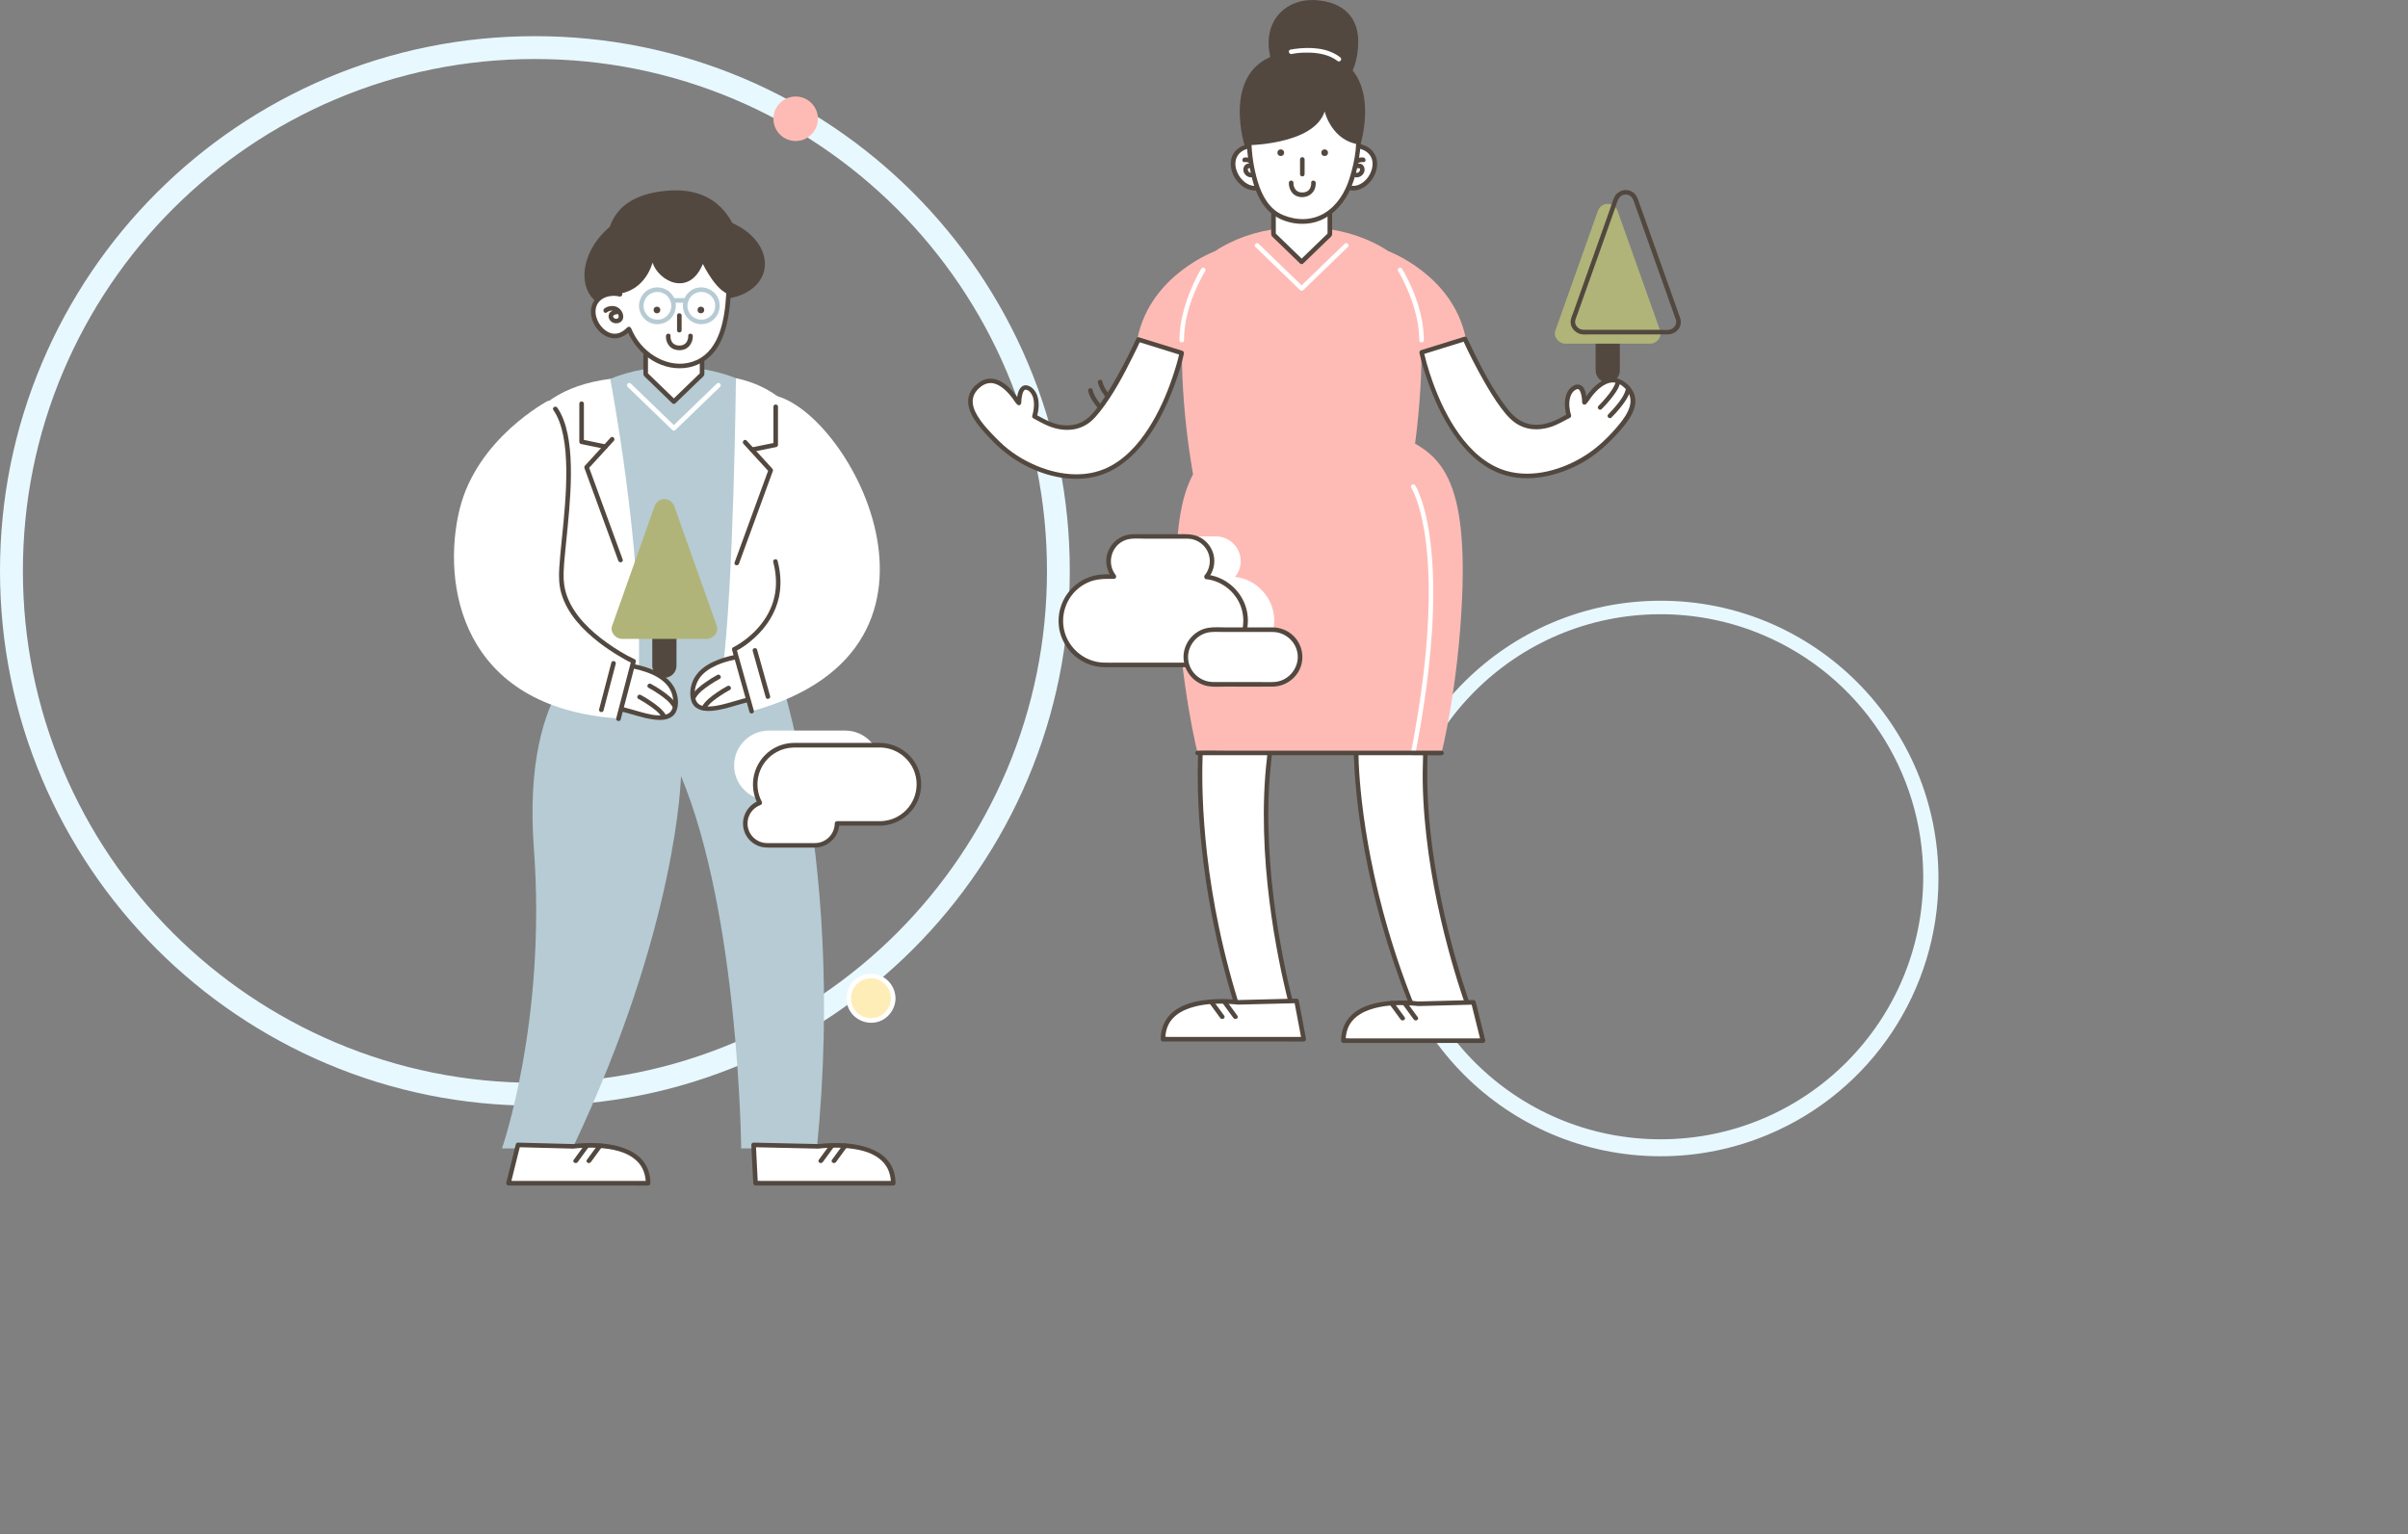 <?xml version="1.0" encoding="utf-8"?>
<!-- Generator: Adobe Illustrator 24.1.2, SVG Export Plug-In . SVG Version: 6.00 Build 0)  -->
<svg version="1.1" id="Layer_1" xmlns="http://www.w3.org/2000/svg" xmlns:xlink="http://www.w3.org/1999/xlink" x="0px" y="0px"
	 viewBox="0 0 5152.1 3283" style="enable-background:new 0 0 5152.1 3283;" xml:space="preserve">
<rect x="0" y="0" width="5152.1" height="3283" fill="#808080" stroke="none"/>
<style type="text/css">
	.st0{fill:#E8F8FF;}
	.st1{fill:#FEBBB5;}
	.st2{fill:#FFEDB8;}
	.st3{fill:#FFFFFF;}
	.st4{fill:#B6CBD4;}
	.st5{fill:#52483F;}
	.st6{fill:none;}
	.st7{fill:#B1B479;}
</style>
<g id="Layer_2_1_">
	<g id="圖層_2">
		<path class="st0" d="M1144.5,2366.3c-154.5,0-304.4-30.3-445.5-90c-274.4-116.3-492.8-334.7-609-609c-59.7-141.1-90-291-90-445.5
			s30.3-304.4,90-445.5c116.3-274.4,334.7-492.8,609-609c141.1-59.7,291-89.9,445.5-89.9s304.4,30.3,445.5,89.9
			c274.4,116.3,492.8,334.7,609,609c59.7,141.1,89.9,291,89.9,445.5s-30.3,304.4-90,445.5c-116.3,274.4-334.7,492.8-609,609
			C1448.9,2336,1299,2366.3,1144.5,2366.3z M1144.5,126.3c-147.9,0-291.4,29-426.4,86.1c-262.6,111.3-471.7,320.4-583,583
			C77.9,930.4,49,1073.9,49,1221.8s29,291.4,86.1,426.4c111.3,262.7,320.4,471.7,583.1,583c135.1,57.1,278.5,86.1,426.4,86.1
			s291.4-29,426.4-86.1c262.7-111.3,471.7-320.4,583-583c57.1-135,86.1-278.5,86.1-426.4s-29-291.4-86.1-426.4
			c-111.3-262.6-320.4-471.7-583-583C1435.9,155.3,1292.4,126.3,1144.5,126.3L1144.5,126.3z"/>
		
			<ellipse transform="matrix(0.16 -0.987 0.987 0.16 1179.145 1894.072)" class="st1" cx="1702.7" cy="254.1" rx="47.6" ry="47.6"/>
		<circle class="st2" cx="1863.5" cy="2136.4" r="47.6"/>
		<path class="st3" d="M1906.2,2136.4c-0.2,17.8-11.3,34.3-28.3,40.2c-17.2,6-36.4,0.6-47.9-13.5c-11.2-13.9-12.3-34-2.9-49.2
			c9.4-15.2,27.7-23.1,45.1-19.4C1891.9,2098.9,1906.1,2116.3,1906.2,2136.4c0.1,6.3,9.9,6.3,9.8,0c-0.2-22-13.9-41.6-34.4-49.3
			c-20.4-7.7-44.6-1.2-58.4,15.7c-14,17-16.2,41.6-4.7,60.6c11.5,18.9,33.6,28.7,55.3,24.5c24.5-4.6,42-26.9,42.3-51.5
			C1916.1,2130.1,1906.3,2130.1,1906.2,2136.4z"/>
		<path class="st4" d="M1647.3,1381.5c0,0,165.9,422.1,100.5,1076.3h-162c0,0-4.4-498.7-128.8-797c0,0-5.7,320.3-232.2,797h-150.8
			c0,0,95.6-273.2,68.3-641.3s142-435,142-435L1647.3,1381.5z"/>
		<path class="st3" d="M1750.8,2453.4c0,0,160.3-22.4,160.3,78.9h-294.7l-4.1-82L1750.8,2453.4z"/>
		<path class="st5" d="M1752.1,2458.1C1751,2458.3,1750.8,2458.3,1752.1,2458.1c1-0.1,2-0.3,3.1-0.4c3.8-0.4,7.7-0.7,11.5-1
			c12.4-0.8,24.8-0.9,37.2-0.1c28.7,1.6,61.7,7.3,83.3,28.1c13.1,12.6,18.9,29.6,19,47.5l4.9-4.9h-282.6c-3.7,0-7.9-0.6-11.5,0
			c-0.2,0-0.3,0-0.5,0l4.9,4.9l-3.6-71.7l-0.5-10.3l-4.9,4.9l121.4,2.7l17.1,0.4c6.3,0.1,6.3-9.7,0-9.8l-121.4-2.7l-17.1-0.4
			c-2.7,0-4.9,2.2-4.9,4.9l3.6,71.7l0.5,10.3c0,2.7,2.2,4.8,4.9,4.9h258.3c11.9,0,24,0.6,35.9,0c0.2,0,0.3,0,0.5,0
			c2.7,0,4.9-2.2,4.9-4.9c-0.1-17.8-5.2-35.1-16.7-48.9c-10.3-12.4-24.7-20.6-39.7-26.1c-28-10.3-59.3-12-88.9-10.5
			c-7.1,0.4-14.2,0.9-21.3,1.9C1743.2,2449.6,1745.9,2459,1752.1,2458.1z"/>
		<path class="st5" d="M1788.6,2487l24-32.8c3.7-5.1-4.8-10-8.5-4.9l-24,32.8C1776.4,2487.1,1784.9,2492,1788.6,2487z"/>
		<path class="st5" d="M1760.4,2487l24-32.8c3.7-5.1-4.8-10-8.5-4.9l-24,32.8C1748.2,2487.1,1756.7,2492,1760.4,2487z"/>
		<path class="st4" d="M1287.7,818.8c42.9-21.1,96.3-33.7,154.1-33.7s111.3,12.5,154.1,33.7c61.9,30.5,102,78.9,102,133.4v332.5
			c0,63.5-58.8,115.4-130.7,115.4h-250.7c-71.9,0-130.7-51.9-130.7-115.4V952.2C1185.8,897.7,1225.8,849.3,1287.7,818.8z"/>
		<polygon class="st3" points="1502.1,662.9 1502.1,801.2 1441.9,859.5 1381.6,801.2 1381.6,662.9 		"/>
		<path class="st5" d="M1497.2,662.9v138.3l1.4-3.5l-52.9,51.1l-7.4,7.2h6.9l-52.8-51.1l-7.4-7.2l1.4,3.5V662.9l-4.9,4.9h120.6
			c6.3,0,6.3-9.8,0-9.8h-120.6c-2.7,0-4.9,2.2-4.9,4.9v95.8c0,13.8-0.4,27.7,0,41.5c0.1,3.9,2.7,5.7,5.3,8.3l18.5,17.8l37.9,36.7
			c1.9,1.9,5,1.9,6.9,0l32.2-31.1l20.7-20c2.8-2.8,8.4-6.4,8.9-10.7c0.3-3.5,0-7.2,0-10.6V662.9
			C1507,656.6,1497.2,656.6,1497.2,662.9z"/>
		<path class="st3" d="M1533.8,820.8l-83.6,80.8l-11.9,11.5h6.9l-83.6-80.8l-11.9-11.4c-4.5-4.4-11.4,2.5-6.9,6.9l83.6,80.8
			l11.9,11.5c1.9,1.9,5,1.9,6.9,0l83.6-80.8l11.9-11.5C1545.3,823.4,1538.4,816.5,1533.8,820.8L1533.8,820.8z"/>
		<path class="st3" d="M1305.6,810.8c0,0,69.3,360.6,61.1,625.3h-179.8C1186.9,1436.1,892.9,863.9,1305.6,810.8z"/>
		<path class="st3" d="M1574.6,809.3c0,0-4.8,447.6-28.8,626.7H1721C1721,1436.1,1895.7,877.2,1574.6,809.3z"/>
		<path class="st5" d="M1306.5,936.5l-48.1,52.6l-6.8,7.4c-1.2,1.2-1.7,3.1-1.3,4.8l24.6,67.3l39,106.8l9,24.6
			c2.1,5.9,11.6,3.3,9.4-2.6l-24.6-67.3l-39-106.8l-9-24.6l-1.3,4.8l48.1-52.6l6.8-7.4C1317.6,938.8,1310.7,931.9,1306.5,936.5
			L1306.5,936.5z"/>
		<path class="st5" d="M1239.5,863.9v81.6c0,2,1.5,4.3,3.6,4.7l50.9,10.4c6.2,1.3,8.8-8.2,2.6-9.4l-50.9-10.4l3.6,4.7v-81.6
			C1249.3,857.6,1239.5,857.6,1239.5,863.9L1239.5,863.9z"/>
		
			<ellipse transform="matrix(0.229 -0.973 0.973 0.229 634.528 1904.465)" class="st5" cx="1519.8" cy="551.6" rx="86.3" ry="118.9"/>
		
			<ellipse transform="matrix(0.707 -0.707 0.707 0.707 2.996 1120.857)" class="st5" cx="1354.5" cy="556.8" rx="118.9" ry="86.3"/>
		<path class="st3" d="M1313.9,628.1c4.2,0,8.4,0.6,12.5,1.8c-7.6-63.1,10.5-129.7,114.9-134.7c102.1-4.8,123.5,66.1,116.4,147.9
			c-4,46.2-15,105.5-59.7,129.3c-54.1,28.9-125-1.4-152.3-68.2c-8.1,8.2-17.7,15-30.2,15c-24.7,0-46.3-27.4-46.3-52.1
			C1269.2,642.4,1289.2,628.1,1313.9,628.1z"/>
		<path class="st5" d="M1313.9,633c3.8,0.1,7.5,0.6,11.2,1.6c2.8,0.8,6.6-1.5,6.2-4.7c-4.7-39.1,0.8-83.4,35.3-107.9
			c22-15.6,49.6-20.9,76-22c24.6-1,50.6,2.1,71.5,16.1c37.1,24.8,41.7,75.1,39.5,115.8c-1.5,26.7-5.1,53.9-13.9,79.2
			c-8.8,25.1-24,47.8-48.7,59.3c-48.9,22.7-104.6-5.5-130.9-48.7c-3.7-6-6.9-12.3-9.6-18.8c-1.4-3.3-5.3-5-8.2-2.2
			c-8.2,8.2-18.3,14.8-30.4,13.3c-10.4-1.3-19.5-8-26-16c-12.2-15-17.6-39.5-2.2-54.3C1291.7,636,1303,633.1,1313.9,633
			c6.3-0.1,6.4-9.9,0-9.8c-12.3,0.1-24.6,3.3-34.3,11.1c-9.4,7.5-14.6,18.6-15.2,30.6c-1.3,24.9,17.5,52.7,42.4,58.2
			c16.5,3.7,31-3.9,42.4-15.4l-8.2-2.2c11.3,27.4,30.3,51.3,55.9,66.5c23,13.7,50.5,19.5,76.9,14.2c28-5.6,50.8-23.6,64.6-48.3
			c14.1-25.3,19.8-54.5,23-83c5.1-45.2,5.6-100.9-28.6-135.9c-17.3-17.7-41.3-25.9-65.5-28.2c-29.8-2.9-62.5,0.8-89.8,13.6
			c-20.5,9.5-37.3,25.7-46.7,46.3c-9,19.7-11.5,41.5-10.6,63c0.2,5.4,0.7,10.8,1.4,16.2l6.2-4.7c-4.5-1.2-9.1-1.9-13.8-2
			C1307.6,623.1,1307.6,632.9,1313.9,633z"/>
		<path class="st3" d="M1477.4,718.8c0,0,0.7,25.6-23.5,25.6c-25.9,0-24.2-25.6-24.2-25.6"/>
		<path class="st5" d="M1472.5,718.8c0.2,3.7-0.6,7.3-2.1,10.6c-3.2,7.3-9.9,10.3-17.6,10.1c-7.3-0.2-13.8-3.6-16.5-10.6
			c-1.4-3.2-1.9-6.6-1.6-10.1c0.4-6.3-9.4-6.3-9.8,0c-0.6,10.2,4.2,21.3,13.1,26.6c7.7,4.6,18.5,5.3,26.8,2.1
			c7.2-2.7,12.3-8.4,15.1-15.5c1.7-4.2,2.5-8.7,2.4-13.2C1482.1,712.5,1472.3,712.5,1472.5,718.8L1472.5,718.8z"/>
		<circle class="st5" cx="1499.6" cy="663.4" r="7.1"/>
		<circle class="st5" cx="1405.6" cy="663.4" r="7.1"/>
		<line class="st6" x1="1453.5" y1="675.2" x2="1453.5" y2="706.8"/>
		<path class="st5" d="M1448.6,675.2v31.6c0,6.3,9.8,6.3,9.8,0v-31.6C1458.4,668.9,1448.6,668.9,1448.6,675.2z"/>
		<path class="st3" d="M1295.6,664.5c0,0,10-7.8,21.5-3.4s15.5,21.4,6.8,24.8s-15.6-1-16.9-7.8c-1.3-6.8,5.9-10.5,16.5-11"/>
		<path class="st5" d="M1298.1,668.7c4.2-3.2,9.9-4.9,15.1-3.7c5.7,1.3,10.4,6.5,10.5,12.5c0.1,5.5-7.5,6.2-10.6,2.5
			c-5.3-6.4,6.7-7.8,10.5-8c6.3-0.4,6.3-10.1,0-9.8c-8.3,0.5-20.1,2.8-21.4,12.8c-1.2,9.4,7.4,17.2,16.5,16.9
			c9.1-0.3,15.5-6.4,14.7-15.6c-0.8-8.6-6.2-16.1-14.1-19.6c-8.3-3.4-18.9-1.9-26.1,3.5C1288.2,664,1293,672.5,1298.1,668.7
			L1298.1,668.7z"/>
		<path class="st5" d="M1568.3,630.8c-31.9,2.4-64.5-66-64.5-66c-29.4,71.7-94.7,36.8-107.7-2.8c0,0-14.3,60.9-75.7,67.1
			c0,0-96-205.4,109.3-221.1C1615.9,393.9,1600.2,628.4,1568.3,630.8z"/>
		<path class="st4" d="M1461,654.4c0.2,16.6,10.6,31.5,26.2,37.2c15.3,5.6,33.4,0.6,43.7-12c10.4-12.8,12.1-31.2,3.5-45.4
			c-8.7-14.3-25.5-21.7-41.9-18.4C1474.2,619.3,1461.3,636,1461,654.4c-0.1,6.3,9.7,6.3,9.8,0c0.2-12.3,7.8-23.8,19.6-27.9
			c15.4-5.6,32.5,2.4,38.1,17.8c5.6,15.4-2.4,32.5-17.8,38.1c-15.4,5.6-32.5-2.4-38.1-17.8c-1.2-3.3-1.8-6.7-1.8-10.2
			C1470.7,648.1,1460.9,648.1,1461,654.4z"/>
		<path class="st4" d="M1367.1,654.4c0.2,16.6,10.6,31.5,26.2,37.2c15.3,5.6,33.4,0.6,43.7-12c10.4-12.8,12.1-31.2,3.5-45.4
			c-8.7-14.3-25.5-21.7-41.9-18.4C1380.2,619.3,1367.4,636,1367.1,654.4c-0.1,6.3,9.7,6.3,9.8,0c0.2-12.3,7.8-23.8,19.6-27.9
			c15.4-5.6,32.5,2.4,38.1,17.8c5.6,15.4-2.4,32.5-17.8,38.1c-15.4,5.6-32.5-2.4-38.1-17.8c-1.2-3.3-1.8-6.7-1.8-10.2
			C1376.7,648.1,1367,648.1,1367.1,654.4z"/>
		<path class="st4" d="M1467.8,638.1h-28.6c-6.3,0-6.3,9.8,0,9.8h28.6C1474.1,647.9,1474.1,638.1,1467.8,638.1z"/>
		<path class="st3" d="M1322.3,1421.8c0,0,120.5,4.3,123.1,78.7c2.7,74.3-109.6,7.2-140.8,15c-31.1,7.7-49.7-41.8-29-64.3
			C1296.4,1428.7,1286.1,1417,1322.3,1421.8z"/>
		<path class="st5" d="M1322.3,1426.7c20.6,0.9,40.9,4.8,60.3,11.6c15,5.2,29.9,12.7,41.2,24.1c11.7,11.7,17.8,27.9,16.6,44.4
			c-0.4,6.3-2.2,12.9-6.5,17.2c-3.8,3.8-9.2,5.8-14.7,6.5c-15.6,2.1-32.1-2.4-47-6.3c-15.9-4.2-31.5-9.6-47.6-12.7
			c-5.9-1.1-12-2.1-18-1.4c-3.7,0.5-7.2,1.6-11.1,1.1c-3.7-0.6-7.3-2.1-10.2-4.5c-13.5-10.6-18-33.8-9-48.4
			c2.7-4.4,6.7-8.1,9.8-12.3c2.5-3.5,4.7-7.2,6.9-10.9c3.3-5.6,5.5-8.8,12.3-9.4C1311,1425.3,1316.8,1426,1322.3,1426.7
			c2.7,0.4,4.9-2.5,4.9-4.9c0-2.9-2.3-4.6-4.9-4.9c-9.3-1.2-20.9-2.9-29.2,2.9c-6.5,4.6-9.6,12.7-13.9,19.1
			c-3.2,4.6-7.2,8.5-10.4,13.1c-2.8,4.2-4.8,8.9-5.8,13.9c-2.1,10.5-0.8,21.4,3.5,31.3c3.8,8.8,10.3,17.1,19.2,21.2
			c4.5,2.1,9.4,3.1,14.4,2.8c2.3-0.2,4.5-0.6,6.7-1.1c1-0.2,2-0.3,3-0.3c6.7-0.2,12.7,1.2,19.4,2.8c8.5,2,17,4.5,25.4,6.9
			c17.6,5,35.6,10.4,54,11.2c14.5,0.6,30.7-2.9,37.6-17.1c7.9-16.2,4.5-37.9-4.1-53.1c-8.7-15.4-23.4-26.5-39.1-34.2
			c-15.3-7.4-31.7-12.2-48.4-15.3c-10.1-1.9-20.5-3.6-30.8-3.9c-0.5,0-1-0.1-1.6-0.1C1316,1416.7,1316,1426.5,1322.3,1426.7z"/>
		<path class="st5" d="M1387.6,1472c7.4,4,14.6,8.3,21.5,13.1c11,7.5,23.2,16.1,29.9,27.9c3.1,5.5,11.6,0.6,8.5-4.9
			c-7.2-12.7-19.9-22.2-31.7-30.3c-7.4-5.2-15.1-9.9-23.1-14.2C1386.9,1460.6,1382,1469,1387.6,1472L1387.6,1472z"/>
		<path class="st5" d="M1365.9,1495.7c7.4,4,14.6,8.3,21.5,13.1c11,7.4,23.2,16.1,29.9,27.9c3.1,5.5,11.6,0.6,8.5-4.9
			c-7.2-12.7-19.9-22.2-31.7-30.3c-7.4-5.2-15.1-9.9-23.1-14.2C1365.3,1484.2,1360.3,1492.7,1365.9,1495.7L1365.9,1495.7z"/>
		<path class="st3" d="M1173,857.5c0,0-152.2,79.7-189.6,232.3c-38.8,158.2,0.8,424.8,340.1,447.8l32.2-123.2
			c0,0-150.4-69.1-154.5-175.1C1198.2,1165,1252.9,922.3,1173,857.5z"/>
		<path class="st5" d="M1308,1418.2l-22.8,87.2l-3.3,12.5c-1.6,6.1,7.8,8.7,9.4,2.6l22.8-87.2l3.3-12.5
			C1319,1414.7,1309.6,1412.1,1308,1418.2z"/>
		<path class="st5" d="M1328.1,1539.6l28.2-107.8l4-15.4c0.5-1.9-0.3-4.6-2.3-5.5c-21-9.7-40.9-22.2-59.7-35.6
			c-34.3-24.6-68.1-56.3-83.9-96.3c-7.1-18-9.2-36.4-8.4-55.7c0.8-19,2.8-37.9,4.7-56.8c5-49.7,10.4-99.6,10.8-149.6
			c0.2-24.4-0.8-48.8-4.4-73c-3.1-20.6-8.2-41.2-17.7-59.8c-2.1-4-4.4-7.9-7-11.6c-3.5-5.2-12-0.3-8.5,4.9
			c11.3,16.3,17.3,35.6,21.2,54.9c4.7,23.5,6.2,47.5,6.5,71.4c0.6,50.5-4.5,100.9-9.6,151.1c-2,20.2-4.2,40.4-5.4,60.7
			c-1.1,18.5-0.8,36.8,4.5,54.8c12.6,42.8,45.2,77.1,79.6,103.9c14.5,11.3,29.7,21.5,45.6,30.8c8.2,4.8,16.7,10.1,25.5,13.7
			c0.4,0.2,0.8,0.4,1.2,0.6l-2.3-5.5l-28.2,107.8l-4,15.4C1317,1543.1,1326.5,1545.7,1328.1,1539.6L1328.1,1539.6z"/>
		<path class="st3" d="M1605,1402.7c0,0-120.5,4.3-123.1,78.6c-2.7,74.3,109.6,7.2,140.8,15c31.1,7.7,49.7-41.8,29-64.3
			C1630.9,1409.7,1641.2,1397.9,1605,1402.7z"/>
		<path class="st5" d="M1605,1397.9c-23.5,0.9-46.6,5.6-68.5,14c-16.3,6.3-32.5,15.3-43.9,28.9c-12.3,14.5-17.7,33.7-15,52.5
			c6.1,39.8,55.2,28,81.9,20.8c16.5-4.4,32.9-10.4,49.9-12.9c2.8-0.4,5.6-0.6,8.4-0.5c0.7,0,1.3,0.1,2,0.1c0.8,0.1-0.6-0.1,0.8,0.1
			c2.3,0.6,4.7,0.9,7.1,1.1c9.8,0.5,19.1-4.3,25.4-11.6c13.1-15.2,17.1-40.9,5.1-57.8c-3.3-4.6-7.3-8.5-10.4-13.1
			c-2.3-3.5-4.3-7.2-6.5-10.7c-4.4-6.9-10-10.8-18.2-11.7C1617.1,1396.4,1611,1397.1,1605,1397.9c-2.7,0.3-4.9,2-4.9,4.9
			c0,2.4,2.3,5.2,4.9,4.9c5.7-0.7,11.6-1.6,17.3-0.9c2.9,0.3,5.6,1.3,7.1,2.6c4.8,4.3,7.9,12.3,12,18c3,4.1,6.9,7.6,9.5,11.9
			c2.3,3.8,3.7,8,4.3,12.4c1.1,9-0.7,18.1-5.1,26c-3.9,7-10.1,13.3-18.4,14.5c-3.9,0.5-7.5-0.6-11.3-1.1c-2.6-0.3-5.3-0.3-7.9,0
			c-15.4,1.3-30.4,6.5-45.1,10.7c-16,4.5-32.4,9.5-49.1,10.1c-6.3,0.3-13.2-0.2-18.6-2.4c-5-2-8.9-6.1-10.8-11.2
			c-5.8-14.8-1.2-33.5,7.3-46.3c8.9-13.2,23-22,37.3-28.4c22.2-9.8,46.6-14.2,70-15.9l1.3-0.1
			C1611.3,1407.4,1611.3,1397.6,1605,1397.9z"/>
		<path class="st5" d="M1534.8,1444.4c-8,4.3-15.7,9-23.1,14.2c-11.8,8.2-24.5,17.6-31.7,30.3c-3.1,5.5,5.4,10.4,8.5,4.9
			c6.7-11.8,18.9-20.5,29.9-27.9c6.9-4.7,14.1-9.1,21.5-13.1C1545.4,1449.9,1540.4,1441.4,1534.8,1444.4L1534.8,1444.4z"/>
		<path class="st5" d="M1556.5,1468.1c-8,4.3-15.7,9-23.1,14.2c-11.8,8.2-24.5,17.6-31.7,30.3c-3.1,5.5,5.4,10.4,8.5,4.9
			c6.7-11.8,18.9-20.5,29.9-27.9c6.9-4.7,14.1-9.1,21.5-13.1C1567,1473.6,1562.1,1465.2,1556.5,1468.1L1556.5,1468.1z"/>
		<path class="st3" d="M1647.5,844.9c159.7,16.1,456.5,540.6-39.2,677.2l-37.2-132.6c0,0,122.3-58.2,88-188
			C1624.1,1068.9,1522,832.3,1647.5,844.9z"/>
		<path class="st5" d="M1590.7,949.9l48.1,52.6l6.8,7.4l-1.3-4.8l-24.6,67.3l-39,106.8l-9,24.6c-2.2,5.9,7.3,8.5,9.4,2.6l24.6-67.3
			l39-106.8l9-24.6c0.5-1.7,0-3.5-1.3-4.8l-48.1-52.6l-6.8-7.4C1593.3,938.3,1586.4,945.3,1590.7,949.9L1590.7,949.9z"/>
		<path class="st5" d="M1654.8,870.4V952l3.6-4.7l-50.9,10.4c-6.2,1.3-3.6,10.7,2.6,9.4l50.9-10.4c2.1-0.6,3.6-2.5,3.6-4.7v-81.6
			C1664.5,864.1,1654.8,864.1,1654.8,870.4L1654.8,870.4z"/>
		<path class="st5" d="M1654.4,1202.8c5.6,21.6,7.7,44.2,4.1,66.3c-3,18-9.4,35.2-18.9,50.7c-14,23.2-34.2,42.6-56.6,57.2
			c-4.6,3.1-9.4,5.9-14.4,8.3c-1.9,0.9-2.8,3.6-2.3,5.5l31.7,113.1l5.5,19.6c1.7,6.1,11.1,3.5,9.4-2.6l-30.1-107.2l-7.1-25.4
			l-2.3,5.5c14.9-7.1,28.6-17.6,40.8-28.6c25.8-23.3,45.5-53.7,52.6-88c5.3-25.6,3.5-51.9-3.1-77
			C1662.2,1194.2,1652.8,1196.8,1654.4,1202.8L1654.4,1202.8z"/>
		<path class="st5" d="M1647.7,1489.6l-24.3-86.7l-3.5-12.4c-1.7-6.1-11.1-3.5-9.4,2.6l24.3,86.7l3.5,12.4
			C1639.9,1498.3,1649.4,1495.7,1647.7,1489.6z"/>
		<path class="st3" d="M1226.3,2453.4c0,0,160.3-22.4,160.3,78.9h-298.8l20.4-82L1226.3,2453.4z"/>
		<path class="st5" d="M1227.6,2458.1C1226.6,2458.3,1226.3,2458.3,1227.6,2458.1c1-0.1,2-0.3,3.1-0.4c3.8-0.4,7.7-0.7,11.5-1
			c12.4-0.8,24.8-0.9,37.2-0.1c28.7,1.6,61.7,7.3,83.3,28.1c13.1,12.6,18.9,29.6,19,47.5l4.9-4.9h-286.5c-3.8,0-8-0.5-11.7,0
			c-0.2,0-0.4,0-0.5,0l4.7,6.2l17.8-71.7l2.6-10.3l-4.7,3.6l103.4,2.7l14.7,0.4c6.3,0.2,6.3-9.6,0-9.8l-103.4-2.7l-14.7-0.4
			c-2.2,0-4.1,1.5-4.7,3.6l-17.8,71.7l-2.6,10.3c-0.7,2.7,0.9,5.4,3.6,6c0.4,0.1,0.8,0.1,1.2,0.2h262c12,0,24.2,0.5,36.2,0
			c0.2,0,0.4,0,0.5,0c2.7,0,4.9-2.2,4.9-4.9c-0.1-17.8-5.2-35.1-16.7-48.9c-10.3-12.4-24.7-20.6-39.7-26.1
			c-28-10.3-59.3-12-88.9-10.5c-7.1,0.4-14.2,0.9-21.3,1.9C1218.8,2449.6,1221.5,2459,1227.6,2458.1z"/>
		<path class="st5" d="M1264.2,2487l24-32.8c3.7-5.1-4.8-10-8.5-4.9l-24,32.8C1252,2487.1,1260.5,2492,1264.2,2487z"/>
		<path class="st5" d="M1236,2487l24-32.8c3.7-5.1-4.8-10-8.5-4.9l-24,32.8C1223.8,2487.1,1232.3,2492,1236,2487z"/>
		<path class="st5" d="M1421.5,1283.9L1421.5,1283.9c14.3,0,25.9,11.6,25.9,25.9v114.8c0,14.3-11.6,25.9-25.9,25.9l0,0
			c-14.3,0-25.9-11.6-25.9-25.9v-114.8C1395.6,1295.5,1407.2,1283.9,1421.5,1283.9z"/>
		<path class="st7" d="M1533.6,1339.4c-30.3-85.2-60.5-170.5-90.8-255.7c-7.4-20.8-35.1-20.9-42.4,0
			c-30.3,85.2-60.6,170.4-90.8,255.7c-4.9,13.7,7.8,27.9,21.2,27.9h181.7C1525.8,1367.3,1538.4,1353.1,1533.6,1339.4z"/>
		<path class="st3" d="M1645.3,1563.5h163c41.2,0,74.6,33.4,74.6,74.6l0,0c0,41.2-33.4,74.6-74.6,74.6h-163
			c-41.2,0-74.6-33.4-74.6-74.6l0,0C1570.7,1596.8,1604.1,1563.5,1645.3,1563.5z"/>
		<path class="st3" d="M1882.3,1594.8h-183c-46,0-83.7,37.7-83.7,83.7l0,0c0,13.8,3.4,27.4,10,39.6c-18.6,6.7-31.1,24.4-31.1,44.2
			l0,0c0.1,25.9,21,46.8,46.9,46.9h102.5c25.9-0.1,46.8-21,46.9-46.9h91.5c46,0,83.7-37.7,83.7-83.7l0,0
			C1966,1632.5,1928.3,1594.8,1882.3,1594.8z"/>
		<path class="st5" d="M1882.3,1589.9h-173.3c-3.6,0-7.2,0-10.8,0c-17.9,0.3-35.2,5.9-49.8,16.2c-36.3,26-47.9,74.9-27,114.4
			l2.9-7.2c-28.7,10.7-42.9,43.6-29.5,71.5c6.1,12.4,16.9,22,30.1,26.4c6.8,2.3,13.8,2.7,20.9,2.7c32.3,0,64.7,0.1,97,0
			c28.8-0.1,52.6-22.7,53-51.8l-4.9,4.9c30.5,0,60.9,0.2,91.4,0c29.2-0.2,56.5-14.6,73.1-38.5c17.5-25.1,20.2-58.2,7.9-86.1
			C1949.2,1610.8,1916.9,1590.1,1882.3,1589.9c-6.2,0-6.2,9.8,0.1,9.8c28.7,0.2,55.1,15.9,69.1,41c20.9,38.2,6.9,86.1-31.3,107
			c-11.6,6.4-24.7,9.7-37.9,9.7c-14.4,0.1-28.8,0-43.2,0h-48.2c-2.7,0-4.9,2.2-4.9,4.9c-0.3,23.3-19.3,42-42.5,42
			c-12.5,0.1-25,0-37.4,0h-52.2c-4,0-8.1,0-12.1,0c-23.2,0.2-42.2-18.4-42.4-41.6c-0.2-17.8,10.9-33.7,27.6-39.8
			c3-1.1,4.5-4.2,2.9-7.2c-20.5-38.5-5.9-86.2,32.6-106.7c10.8-5.8,22.9-8.9,35.1-9.2c3.5-0.1,7.1,0,10.6,0h174.1
			C1888.6,1599.7,1888.6,1589.9,1882.3,1589.9z"/>
		<path class="st5" d="M2375.2,888.1c-6-5.9-11.6-12.1-16.9-18.6c-8.5-10.2-17.7-22-20.7-35.2c-1.4-6.1-10.9-3.5-9.4,2.6
			c3.3,14.3,13,26.9,22,38c5.7,7.1,11.7,13.8,18.2,20.1C2372.8,899.4,2379.7,892.5,2375.2,888.1z"/>
		<path class="st5" d="M2396.1,870c-6-5.9-11.6-12.1-16.9-18.6c-8.5-10.2-17.7-22-20.7-35.2c-1.4-6.1-10.9-3.5-9.4,2.6
			c3.3,14.2,13,26.9,22,38c5.7,7.1,11.7,13.8,18.2,20.1C2393.7,881.3,2400.6,874.4,2396.1,870L2396.1,870z"/>
		<g>
			<path class="st0" d="M3552.3,2474.5c-328.3-0.4-594.1-266.9-593.7-595.2c0.4-328.3,266.9-594.1,595.2-593.7
				s594.1,266.9,593.7,595.2c-0.3,238.6-143.3,454-363.1,546.8C3710.9,2458.7,3632,2474.6,3552.3,2474.5z M3552.3,1314.5
				c-310.3,0.4-561.5,252.3-561.1,562.6s252.3,561.5,562.6,561.1c310.3-0.4,561.5-252.3,561.1-562.6
				c-0.3-225.5-135.4-429-343.2-516.8C3702.3,1329.4,3627.6,1314.4,3552.3,1314.5L3552.3,1314.5z"/>
			<path class="st3" d="M2570.1,1585.7c0,0-25,252,80.8,579.9l117.9,6.3c0,0-84.5-287.1-52.9-553.1S2570.1,1585.7,2570.1,1585.7z"/>
			<path class="st5" d="M2565.2,1585.7c-0.9,9.2-1.3,18.4-1.7,27.6c-1.1,25.8-1.1,51.7-0.5,77.5c1,39.9,3.7,79.8,7.8,119.6
				c5.3,51.5,13,102.7,23,153.6c11.8,60.4,26.8,120.1,44.9,179c2.5,8,5,16,7.5,23.9c0.6,2.1,2.5,3.5,4.7,3.6l103.3,5.5l14.6,0.8
				c3.2,0.2,5.6-3.3,4.7-6.2c-3.2-10.9-6-22-8.8-33c-7.4-29.4-13.9-58.9-19.6-88.7c-8.3-42.6-15.1-85.6-20.3-128.7
				c-6.2-50.9-9.9-102.2-10.9-153.5c-0.5-27.3-0.1-54.5,1.3-81.8c1.4-26.8,4.4-53.3,7.1-79.9c1.9-19.4,3-38.9,1.7-58.4
				c-0.8-12.4-2.4-25.1-7.2-36.6c-3.2-7.8-8-15.2-15.5-19.6c-6.6-3.9-14.2-4.6-21.6-3.4c-17.4,2.6-33.1,14.2-46.5,25
				c-15.3,12.4-29.1,26.4-42.3,41c-8.1,9-16,18.3-23.4,27.8c-0.6,0.8-1.2,1.6-1.8,2.3c-3.8,5,4.7,9.9,8.5,4.9l0.3-0.4
				c-1,1.3-0.4,0.5,0.1-0.2c1.1-1.4,2.2-2.8,3.3-4.1c3.9-4.9,7.9-9.7,12-14.4c12-14.1,24.8-27.4,38.4-39.9c7-6.5,14.5-12.5,22.3-18
				c3.7-2.6,7.4-4.9,11.4-7.1c3.3-1.9,6.7-3.5,10.3-4.8c1.8-0.7,3.6-1.2,5.4-1.7c0.8-0.2,1.6-0.4,2.4-0.6c0.6-0.1,2.5-0.4,2.1-0.4
				c-0.4,0,1.4-0.1,1.9-0.2c0.9,0,1.8-0.1,2.7,0c0.8,0,1.5,0.1,2.3,0.1c1,0.1-0.9-0.2,0.1,0c0.4,0.1,0.9,0.2,1.3,0.3
				c0.7,0.1,1.4,0.3,2.1,0.5l1.1,0.4c1.2,0.4-0.3-0.2,0.4,0.1c1.4,0.7,2.8,1.4,4.1,2.3c1,0.7-0.4-0.4,0.3,0.2c0.3,0.3,0.7,0.5,1,0.8
				c0.7,0.6,1.3,1.2,1.9,1.8c1.1,1.1,2,2.3,2.8,3.7c5.3,8.2,7.6,18.5,9,28.7c2.3,16.7,1.9,33.8,0.9,50.5c-1.5,24.9-5.2,49.5-7,74.4
				c-2,26.8-3,53.7-3.1,80.6c0,51.2,2.7,102.4,8.1,153.3c4.7,44.6,11,89,19.1,133.2c5.9,32.6,12.7,65.1,20.4,97.4
				c3.7,15.6,7.6,31.1,12,46.5c0.2,0.7,0.4,1.4,0.6,2l4.7-6.2l-103.3-5.5l-14.6-0.8l4.7,3.6c-19.3-59.7-35.3-120.3-48.1-181.7
				c-10.8-51.7-19.2-103.9-25.2-156.4c-4.6-41-7.8-82.2-9.2-123.4c-0.9-27.5-1.1-55.1-0.2-82.6c0.3-7.9,0.6-15.8,1.1-23.7
				c0.2-3.4,0.8-6.9,0.8-10.4c0-0.2,0-0.3,0-0.4C2575.7,1579.4,2565.9,1579.4,2565.2,1585.7z"/>
			<path class="st3" d="M2648.7,2145.2c0,0-160.3-22.4-160.3,78.9h301.2l-15.5-82L2648.7,2145.2z"/>
			<path class="st5" d="M2650,2140.4c-18.8-2.5-37.8-3-56.7-1.6c-31.2,2.1-66.5,9-89.4,32.2c-14,14.2-20.4,33.3-20.5,53
				c0,2.7,2.2,4.9,4.9,4.9h264.1c12.1,0,24.5,0.5,36.6,0c0.2,0,0.4,0,0.5,0c3.4,0,5.3-3.1,4.7-6.2l-13.6-71.8l-1.9-10.2
				c-0.4-2-2.7-3.6-4.7-3.6l-109.8,2.7l-15.6,0.4c-6.3,0.2-6.3,9.9,0,9.8l109.8-2.7l15.6-0.4l-4.7-3.6l13.6,71.8l1.9,10.2l4.7-6.2
				h-288.9c-3.8,0-8.1-0.6-11.8,0c-0.2,0-0.4,0-0.5,0l4.9,4.9c0.1-16,4.5-31.7,15.3-43.7c9.8-11,23-18.1,36.8-22.8
				c26.7-9.1,55.8-10.6,83.8-9.1c4.7,0.2,9.3,0.6,13.9,1c1.3,0.1,2.7,0.3,4,0.4c0.9,0.1,2.3,0.3,0.2,0
				C2653.5,2150.7,2656.2,2141.3,2650,2140.4z"/>
			<path class="st5" d="M2619.3,2173.7l-24-32.8c-3.7-5-12.2-0.1-8.5,4.9l24,32.8C2614.5,2183.7,2623,2178.8,2619.3,2173.7
				L2619.3,2173.7z"/>
			<path class="st5" d="M2647.5,2173.7l-24-32.8c-3.7-5-12.2-0.1-8.5,4.9l24,32.8C2642.7,2183.7,2651.2,2178.8,2647.5,2173.7z"/>
			<path class="st3" d="M2901.4,1597.4c0,0-5,253.2,126.6,571.6l118.1-3.1c0,0-107-279.5-96.7-547.1
				C3059.8,1351.2,2901.4,1597.4,2901.4,1597.4z"/>
			<path class="st5" d="M2896.5,1597.4c-0.2,9.2,0.1,18.5,0.5,27.7c1,25.8,3,51.6,5.7,77.3c4.2,39.8,10,79.4,17.2,118.8
				c9.4,50.9,21,101.3,35,151.1c16.6,59.3,36.3,117.6,59,174.8c3.1,7.8,6.2,15.5,9.4,23.2c0.8,2,2.4,3.7,4.7,3.6l103.4-2.7l14.7-0.4
				c2.9-0.1,5.9-3.1,4.7-6.2c-4-10.4-7.5-20.9-11.1-31.4c-9.4-28-18.1-56.2-26.1-84.7c-11.5-41-21.5-82.3-30.2-124
				c-10.2-49.3-18.2-99.1-23.4-149.2c-5.5-53.1-7.4-106.6-5.6-160c0.7-20.9,0.7-42-1.8-62.8c-1.6-13.5-4.1-27-9.6-39.4
				c-3.5-7.8-8.6-15.4-16.1-19.8c-6.6-3.9-14.3-4.7-21.8-3.4c-17.3,3.1-32.5,16-44.9,27.6c-14.8,13.8-27.8,29.4-40.1,45.4
				c-7.6,9.9-15,20.1-21.9,30.6c-0.3,0.5-0.7,1-1,1.6c-3.4,5.3,5.1,10.2,8.5,4.9c4.7-7.3,9.8-14.5,15-21.6
				c10.9-15,22.7-29.3,35.4-42.9c12.6-13.2,25.7-26,42.4-33.4c0.2-0.1,0.4-0.2,0.6-0.2c0.4-0.2,0.9-0.4,1.3-0.5
				c0.9-0.3,1.8-0.6,2.7-0.9c1.7-0.5,3.4-0.9,5.1-1.2c1-0.2-0.1,0,0.2,0c0.4,0,0.8-0.1,1.3-0.1c0.8-0.1,1.7-0.1,2.5-0.1
				s1.5,0.1,2.3,0.1c0.3,0,1.6,0.2,0.3,0c0.4,0.1,0.8,0.1,1.2,0.2c3.8,0.9,4.7,1.2,8,3.6c0.8,0.5-0.5-0.4,0.2,0.2
				c0.4,0.3,0.7,0.6,1,0.9c0.7,0.6,1.4,1.3,2,2c1.2,1.2,2.3,2.6,3.1,4c6,9.1,8.8,20,10.8,30.9c3.3,17.6,4,35.7,4,53.6
				c0,25.6-1.5,51.2-1.1,76.9c0.4,26.4,1.8,52.7,4,79c4.3,50.1,11.2,100,20.6,149.4c8.2,43.2,17.9,86,29.3,128.4
				c8.3,31.2,17.4,62.1,27.4,92.8c4.9,14.9,9.9,29.8,15.4,44.5c0.2,0.6,0.5,1.3,0.7,1.9l4.7-6.2l-103.4,2.7l-14.7,0.4l4.7,3.6
				c-23.9-57.9-44.8-117.1-62.4-177.3c-14.9-50.7-27.4-102.1-37.6-154.1c-7.9-40.4-14.3-81.2-19-122.1c-3.1-27.4-5.5-54.8-6.7-82.3
				c-0.5-11.4-0.3-22.7-0.8-34.1c0-0.2,0-0.3,0-0.5C2906.4,1591.1,2896.6,1591.1,2896.5,1597.4z"/>
			<path class="st1" d="M2639.2,938.7c51.2-25.2,115-40.2,184.1-40.2l0,0c69.1,0,132.9,15,184.1,40.2
				c73.9,36.4,131.9,84.7,120.9,340.4c-8.2,191.6-44,332.3-44,332.3h-522c0,0-35.8-140.7-44-332.3
				C2507.3,1023.4,2565.3,975.1,2639.2,938.7z"/>
			<path class="st3" d="M3019.5,1043.8c0.8,1.2,1.5,2.6,2.2,3.9c0.9,1.6,1.7,3.3,2.4,5c0.5,1.1,1,2.2,1.5,3.3
				c0.3,0.6,0.5,1.2,0.8,1.9c0.4,0.9,0.1,0.2,0-0.1l0.5,1.1c7.1,17.3,12,35.4,16,53.6c7,32.6,10.6,65.4,12.5,98.7
				c2.9,50.9,1.5,102-2.2,152.8c-5.3,72-15.4,143.6-28.3,214.7c-1.9,10.5-3.9,21-5.9,31.5c-1.2,6.2,8.2,8.8,9.4,2.6
				c14.4-74.4,26-149.5,32.6-225c4.7-53.7,7-107.6,4.8-161.5c-1.4-35.8-4.8-71.6-11.6-106.8c-3.9-20-8.9-40-16.3-59.1
				c-2.7-7.1-5.5-15.1-10-21.3c-0.1-0.1-0.1-0.1-0.1-0.2C3024.5,1033.6,3016,1038.5,3019.5,1043.8L3019.5,1043.8z"/>
			<path class="st5" d="M2562.3,1616.3h458c21,0,42.1,0.7,63.1,0c0.3,0,0.6,0,0.9,0c6.3,0,6.3-9.8,0-9.8h-457.9
				c-21,0-42.1-0.7-63.1,0h-0.9C2556,1606.5,2556,1616.3,2562.3,1616.3L2562.3,1616.3z"/>
			<path class="st3" d="M3034.6,2148.3c0,0-160.3-22.4-160.3,78.9h298.8l-20.4-82L3034.6,2148.3z"/>
			<path class="st5" d="M3036,2143.5c-18.8-2.5-37.8-3-56.7-1.6c-31.2,2.1-66.5,9-89.4,32.2c-14,14.2-20.4,33.3-20.5,53
				c0,2.7,2.2,4.9,4.9,4.9h262c12,0,24.2,0.5,36.2,0h0.5c2.7,0,4.9-2.3,4.9-5c0-0.4-0.1-0.8-0.2-1.2l-17.8-71.7l-2.6-10.3
				c-0.6-2.1-2.5-3.6-4.7-3.6l-103.4,2.7l-14.7,0.4c-6.3,0.2-6.3,10,0,9.8l103.4-2.7l14.6-0.4l-4.7-3.6l17.8,71.7l2.6,10.3l4.7-6.2
				h-286.5c-3.8,0-8-0.5-11.7,0c-0.2,0-0.4,0-0.5,0l4.9,4.9c0.1-15.9,4.5-31.7,15.3-43.7c9.8-11,23-18.1,36.8-22.8
				c26.7-9.1,55.8-10.6,83.8-9.1c4.7,0.2,9.3,0.6,13.9,1c1.3,0.1,2.7,0.3,4,0.4c0.9,0.1,2.3,0.3,0.2,0
				C3039.5,2153.8,3042.1,2144.4,3036,2143.5z"/>
			<path class="st5" d="M3005.3,2176.9l-24-32.8c-3.7-5-12.2-0.2-8.5,4.9l24,32.8C3000.5,2186.8,3009,2181.9,3005.3,2176.9
				L3005.3,2176.9z"/>
			<path class="st5" d="M3033.4,2176.9l-24-32.8c-3.7-5-12.2-0.2-8.5,4.9l24,32.8C3028.7,2186.8,3037.1,2181.9,3033.4,2176.9z"/>
			<path class="st1" d="M2939.1,519.6c-42.9-21.1-96.3-33.6-154.1-33.6l0,0c-57.9,0-111.3,12.5-154.1,33.6
				c-61.9,30.5-110.4,70.9-101.2,285.1c6.9,160.5,36.8,278.3,36.8,278.3h437.1c0,0,29.9-117.8,36.8-278.3
				C3049.6,590.6,3001.1,550.1,2939.1,519.6z"/>
			<polygon class="st3" points="2724.7,363.7 2724.7,502 2785,560.3 2845.3,502 2845.3,363.7 			"/>
			<path class="st5" d="M2719.8,363.7v95.8c0,13.8-0.4,27.7,0,41.5c0.1,3.9,2.7,5.7,5.3,8.3l18.5,17.8l37.9,36.7
				c1.9,1.9,5,1.9,6.9,0l32.2-31.1l20.7-20c2.8-2.8,8.4-6.4,8.9-10.7c0.3-3.5,0-7.2,0-10.6V363.7c0-2.7-2.2-4.9-4.9-4.9h-120.6
				c-6.3,0-6.3,9.8,0,9.8h120.6l-4.9-4.9V502l1.4-3.5l-52.8,51.1l-7.4,7.2h6.9l-52.8-51.1l-7.4-7.2l1.4,3.5V363.7
				C2729.6,357.4,2719.8,357.4,2719.8,363.7z"/>
			<path class="st3" d="M2686.1,528.5l83.6,80.8l11.9,11.5c1.9,1.9,5,1.9,6.9,0L2872,540l11.9-11.4c4.5-4.4-2.4-11.3-6.9-6.9
				l-83.6,80.8l-11.9,11.5h6.9l-83.6-80.8l-11.9-11.5C2688.5,517.3,2681.6,524.2,2686.1,528.5L2686.1,528.5z"/>
			<path class="st3" d="M2897.5,311.8c-4.2,0-8.4,0.5-12.5,1.6l-20.4,74c8,8.3,17.5,15.2,30,15.4c24.7,0.4,46.7-26.7,47.1-51.4
				C2942.1,326.8,2922.2,312.2,2897.5,311.8z"/>
			<path class="st5" d="M2897.5,306.9c-4.7,0-9.3,0.6-13.8,1.8c-1.7,0.5-3,1.8-3.4,3.4l-19.7,71.3c-0.3,0.9-0.6,1.8-0.8,2.8
				c-0.9,5.6,7.5,10.8,11.5,13.7c10.4,7.4,23.5,9.9,35.7,6c22.4-7.1,39.2-31.1,39.5-54.4c0.2-12.3-4.7-24.4-14.1-32.4
				C2922.7,310.8,2910.1,307.2,2897.5,306.9c-6.3-0.1-6.3,9.6,0,9.8c19.3,0.4,38.5,11.4,39.2,32.5c0.7,20.3-14.3,42.7-34.4,47.8
				c-13.6,3.4-25.1-3.6-34.3-13.1l1.3,4.8l17.9-64.7l2.6-9.3l-3.4,3.4c3.7-0.9,7.4-1.4,11.2-1.4
				C2903.8,316.7,2903.8,306.9,2897.5,306.9z"/>
			<path class="st3" d="M2917,342c0,0-12.6-1.6-20.2,8c-7.7,9.6-2.4,26.3,6.7,24.8s12.9-8.8,10.6-15.3c-2.4-6.5-10.4-6.1-19.8-1"/>
			<path class="st5" d="M2917,337.1c-16.6-2-31.5,12.2-28.3,28.9c1.6,8.4,8.3,15.4,17.3,13.3c9-2.1,15.6-10.8,13.1-20.2
				c-3.6-13.1-18.4-9.4-27.3-4.9c-5.6,2.9-0.7,11.3,4.9,8.5c3.5-1.8,16.1-6.6,12.8,2.6c-0.9,2.4-4.1,4.7-6.8,4.7
				c-2.1,0-3.2-2.1-3.9-3.9c-4.5-11.7,7.4-20.5,18.2-19.2C2923.2,347.7,2923.2,337.9,2917,337.1L2917,337.1z"/>
			<path class="st3" d="M2682.3,311.8c4.2,0,8.4,0.5,12.5,1.6l20.4,74c-8,8.3-17.5,15.2-30,15.4c-24.7,0.4-46.7-26.7-47.1-51.4
				C2637.7,326.8,2657.6,312.2,2682.3,311.8z"/>
			<path class="st5" d="M2682.3,316.7c3.8,0,7.5,0.5,11.2,1.4l-3.4-3.4l17.9,64.7l2.6,9.3l1.3-4.8c-8.1,8.3-18.1,15.2-30.3,13.8
				c-10.4-1.2-19.6-7.7-26.2-15.6c-12.5-14.8-18.3-39.2-3.1-54.3C2660.1,320.1,2671.4,317,2682.3,316.7c6.3-0.1,6.3-9.9,0-9.8
				c-21.9,0.5-44.3,12.4-48.3,35.6c-4,23.2,9.9,48.8,30.6,59.9c11,5.9,23.8,7.1,35.4,2.2c6-2.7,11.4-6.4,16.1-11
				c2.6-2.4,4.5-4.5,3.7-8.2c-2.9-12.2-6.7-24.2-10-36.2l-10.2-37c-0.5-1.7-1.8-3-3.4-3.4c-4.5-1.2-9.1-1.8-13.8-1.8
				C2676,306.9,2676,316.7,2682.3,316.7z"/>
			<path class="st3" d="M2662.8,342c0,0,12.6-1.6,20.2,8c7.7,9.6,2.4,26.3-6.7,24.8c-9.2-1.5-13-8.8-10.6-15.3
				c2.3-6.5,10.4-6.1,19.8-1"/>
			<path class="st5" d="M2662.8,346.9c10.8-1.3,22.6,7.5,18.2,19.2c-0.6,1.6-1.6,3.7-3.5,3.9c-2.8,0.3-6.3-2.1-7.2-4.7
				c-3.3-9.2,9.4-4.4,12.8-2.6c5.6,2.9,10.6-5.6,4.9-8.5c-7.8-4-20.4-8.1-25.9,1.6c-4.7,8.2-0.4,18.3,7.8,22.1
				c8.9,4.1,17.1,0.3,20.4-8.8c3.2-8.9,0.7-18.8-6.2-25.2c-5.9-5.1-13.5-7.6-21.3-6.9C2656.6,337.9,2656.6,347.7,2662.8,346.9
				L2662.8,346.9z"/>
			<path class="st3" d="M2784,184.4c-102.3,0.5-119.8,72.5-108.4,153.8c6.4,45.9,19.9,106.1,66.4,126
				c68.2,29.2,127.6-9.4,149.9-80.3S2930.7,183.6,2784,184.4z"/>
			<path class="st5" d="M2784,179.5c-30.5,0.3-62.8,6.8-85.5,28.7c-19,18.4-27.4,44.4-29.9,70.2c-3,30.3,1.1,61.4,7.4,91
				c6.7,31.7,18.4,66.4,44.5,87.5c25.4,20.5,63.2,27.2,94.4,18.2c31.4-9.1,55.7-33.6,70.4-62.2c11.4-22.4,18-47.7,22.1-72.4
				c3.9-22.8,5.3-46.1,1.8-69c-3.3-21.8-12-43.1-27.6-59.1c-18.9-19.4-45.2-28.3-71.5-31.4C2801.5,179.9,2792.8,179.4,2784,179.5
				c-6.3,0-6.3,9.8,0,9.8c27.5-0.1,56.4,4.1,79.4,20.2c17,11.9,28,30,33.3,49.8c10.8,39.7,2.7,83.6-9.2,122.1
				c-9.2,29.7-26.5,58.3-53.6,74.7c-27.2,16.4-59.5,16.2-88.3,4.3c-29.9-12.2-45.6-41.9-54.5-71.4c-8.6-28.7-13.2-58.4-13.6-88.4
				c-0.3-24.9,3.2-51.1,17-72.3c14.5-22.2,38.8-33.3,64.3-37.3c8.3-1.2,16.7-1.8,25.2-1.8C2790.3,189.2,2790.3,179.4,2784,179.5z"/>
			<path class="st3" d="M2762.5,391.2c0,0-0.7,25.6,23.5,25.6c25.9,0,24.2-25.6,24.2-25.6"/>
			<path class="st5" d="M2757.6,391.2c-0.2,10.5,4.7,22.1,14.2,27.2c15.1,8.2,35.3,1.8,41.3-14.5c1.5-4.1,2.2-8.4,2-12.7
				c-0.4-6.3-10.2-6.3-9.8,0c0.3,3.4-0.3,6.9-1.6,10.1c-2.7,7-9.2,10.4-16.5,10.6c-7.7,0.2-14.4-2.8-17.6-10.1
				c-1.6-3.3-2.3-7-2.1-10.6C2767.5,384.9,2757.7,384.9,2757.6,391.2L2757.6,391.2z"/>
			<circle class="st5" cx="2740.3" cy="326.8" r="7.1"/>
			<circle class="st5" cx="2834.2" cy="326.8" r="7.1"/>
			<line class="st6" x1="2786.4" y1="341.1" x2="2786.4" y2="372.8"/>
			<path class="st5" d="M2781.5,341.1v31.7c0,6.3,9.8,6.3,9.8,0v-31.7C2791.2,334.8,2781.5,334.8,2781.5,341.1z"/>
			<path class="st5" d="M2662.8,311c0,0,147.4,0.8,171.4-72.4c0,0,15.1,64.5,76.6,70.8c0,0,62.3-199.8-124.4-199.8
				S2662.8,311,2662.8,311z"/>
			<path class="st5" d="M2791.3,213.8c0,0-62.5-11.5-75.7-104.2c-10.1-71,40.5-113.3,99.6-109.3c59.1,4,93,37,90.8,93.9
				C2904.3,140.8,2885.6,210.5,2791.3,213.8z"/>
			<path class="st3" d="M2763.8,115.5c11.3-2.4,23.3-3.1,35.3-2.9c22.1,0.2,45.2,4.4,63.1,18.2c2.1,1.6,5.5,0.3,6.7-1.8
				c1.5-2.5,0.3-5.1-1.8-6.7c-26.7-20.6-64.6-22-96.7-17.7c-3.1,0.4-6.1,0.8-9.2,1.5C2755,107.4,2757.6,116.8,2763.8,115.5z"/>
			<path class="st1" d="M2970.4,537.6c0,0,136.9,50.1,165.3,184.1l-93,46.4C3042.6,768.1,2957.1,638.6,2970.4,537.6z"/>
			<path class="st3" d="M2991.4,580.1c5.7,9.4,10.8,19.2,15.3,29.2c10.6,22.4,18.8,45.9,24.3,70.1c3.6,15.9,5.5,32.2,5.6,48.6
				c0,6.3,9.8,6.3,9.8,0c-0.1-49.6-17.3-99.1-40.7-142.4c-1.9-3.5-3.8-7-5.9-10.4C2996.6,569.8,2988.1,574.7,2991.4,580.1
				L2991.4,580.1z"/>
			<path class="st1" d="M2599.6,537.6c0,0-136.9,50.1-165.3,184.1l93,46.4C2527.4,768.1,2612.9,638.6,2599.6,537.6z"/>
			<path class="st3" d="M2570.1,575.2c-5.9,9.8-11.2,20-15.9,30.5c-10.7,23.2-19.5,47.5-25,72.5c-3.7,16.4-5.6,33.1-5.7,49.8
				c0,6.3,9.8,6.3,9.8,0c0.1-48.1,16.9-96,39.6-138c1.8-3.3,3.6-6.6,5.6-9.9C2581.9,574.7,2573.4,569.8,2570.1,575.2L2570.1,575.2z"
				/>
			<path class="st3" d="M2089.6,828.9c39.7-39.8,78.4,16,88.3,31.4c0.7,0.7,1.5,1.4,2.2,2.2c0.2-7.7,2-44.6,23.2-30
				c23.6,16.3,10.1,58.6,10.1,58.6l9.8,5.1c29.3,17.6,64.9,28,98.4,8.7c44.7-25.6,114.2-178.4,114.2-178.4l92.7,28.8
				c0,0-48.9,231.5-190.8,261c-67,13.9-153.1-16.8-207.5-73.1C2097.4,910.2,2054.1,864.4,2089.6,828.9z"/>
			<path class="st5" d="M2093,832.4c7.6-7.5,16.9-13.1,27.9-12.6c8.7,0.4,16.9,4.8,23.7,9.9c7,5.3,13.2,11.8,18.7,18.6
				c4.6,5.6,8.1,12.5,13.3,17.6c2,1.9,5.1,1.8,7-0.2c0.8-0.9,1.3-2,1.4-3.3c0.1-5.5,0.7-11,1.9-16.4c0.7-3.2,1.6-6.4,3.4-9.2
				c1.3-2,2.6-3,4.3-2.9c7.3,0.3,13.4,9.6,15.5,16c2.6,8.2,2.6,17.1,1.5,25.6c-0.6,4.8-1.6,9.5-3,14.2c-0.6,2.1,0.3,4.4,2.2,5.5
				c11,5.7,21.6,12.1,33.1,16.7c17.1,6.9,35.7,10,53.9,6.8c13.3-2.3,25.7-8.1,36-16.7c7.1-6.1,13.4-13.3,19.2-20.6
				c28.9-36.6,51-78.8,71.7-120.4c5.3-10.6,10.5-21.2,15.4-32l-5.5,2.3l81.1,25.2l11.5,3.6l-3.4-6c-3.9,18.2-9.4,36.2-15.4,53.9
				c-12.9,37.9-29.3,75-51,108.7c-23.3,36.2-54.3,70.3-94.9,87.1c-53.4,22.1-115.9,9.2-165.5-16.8c-14.3-7.4-27.8-16.2-40.4-26.1
				c-12.7-10.1-24-21.6-35.2-33.4c-11.1-11.7-21.8-23.8-30-37.6c-6.9-11.6-12.7-25.6-9.2-39.3C2084,843.4,2088,837.5,2093,832.4
				c4.3-4.4-2.6-11.4-7-6.9c-10.6,10.8-16.2,24.6-14.2,39.8c2,15.4,10.2,29.4,19.3,41.6c10.1,13.7,21.9,26,33.8,38.1
				c11.6,11.9,24.2,22.7,37.7,32.3c50.4,35.5,118.1,57.3,179.6,43c45.3-10.5,81.7-42,109.2-78.3c26.3-34.8,45.5-74.8,60.6-115.5
				c8.3-22.3,16-45.4,20.8-68.7l0.2-1.1c0.6-2.6-0.9-5.3-3.4-6l-81.1-25.2l-11.5-3.6c-1.9-0.6-4.7,0.4-5.5,2.3
				c-12.5,27.5-26.3,54.4-41,80.8c-11.5,20.7-23.7,41.2-37.6,60.5c-10.9,15-22.9,30.6-39.9,38.5c-18.7,8.7-39.6,7.9-58.8,1.6
				c-13.6-4.5-25.8-12-38.4-18.5l2.3,5.5c4.6-14.4,6.3-32.2,0.9-46.6c-3.5-9.6-11.5-19.6-22.2-21.3c-9.2-1.5-15,5.9-17.8,13.7
				c-2.8,7.7-3.6,16.2-3.8,24.4l8.4-3.5c-4.1-4-7-9.5-10.5-14.1c-4.6-6.1-9.8-11.8-15.3-17c-11.8-10.8-27-19.8-43.6-17.6
				c-10.9,1.5-20.2,7.5-27.9,15.1C2081.6,829.9,2088.6,836.8,2093,832.4z"/>
			<path class="st3" d="M3480.4,827.5c-39.7-39.8-78.4,16-88.3,31.4c-0.7,0.7-1.5,1.4-2.2,2.2c-0.2-7.7-2-44.6-23.2-30
				c-23.6,16.3-10.1,58.6-10.1,58.6l-9.8,5.1c-29.3,17.6-64.9,28-98.4,8.7c-44.7-25.6-114.2-178.4-114.2-178.4l-92.7,28.8
				c0,0,48.9,231.5,190.8,261c67,13.9,153.1-16.8,207.5-73.1C3472.5,908.8,3515.8,863,3480.4,827.5z"/>
			<path class="st5" d="M3483.9,824.1c-13.1-12.8-30.4-19.4-48.1-12.6c-14.9,5.7-26.9,17.3-36.7,29.6c-4.2,5.3-7.7,11.9-12.5,16.6
				l8.4,3.5c-0.3-12.2-1.9-37.1-18.3-38.2c-10.3-0.7-19.8,8.9-23.8,17.5c-4.5,9.5-5.4,20.3-4.5,30.7c0.5,6.8,1.7,13.4,3.7,19.9
				l2.3-5.5c-10.6,5.5-20.8,11.9-32,16.2c-16.6,6.5-34.7,9.5-52.2,5.3c-21.6-5.2-35.5-19.9-48.5-37c-27.3-35.9-48.5-76.6-68.5-116.9
				c-5-10.1-9.9-20.2-14.6-30.4c-0.9-1.9-3.6-2.8-5.5-2.2l-81.1,25.2l-11.5,3.6c-2.6,0.8-4.1,3.4-3.4,6c4.1,19.3,10,38.3,16.5,56.9
				c13.8,40,31.4,79.2,55.2,114.4c25.5,37.7,59.2,71.8,102.8,87.5c57.4,20.6,123.5,4.5,174.9-24.7c29.3-16.7,53.8-39.2,76.3-64.1
				c18.8-20.8,44.3-51.6,33.8-81.9C3493.6,836.1,3489.4,829.5,3483.9,824.1c-4.4-4.5-11.3,2.4-6.9,6.9c10.2,10.5,14,23.6,10.2,37.8
				c-3.9,14.7-13.3,27.7-22.8,39.4c-20.5,24.9-44.2,48.2-71.4,65.7c-48.7,31.2-113,50.3-170.2,33.8c-42.3-12.2-75.9-43.7-101-78.8
				c-24.1-33.7-42-71.7-56.1-110.5c-5.1-14.1-9.7-28.5-13.8-43c-2-7.1-3.3-14.6-5.5-21.6c-0.1-0.3-0.2-0.6-0.2-1l-3.4,6l81.1-25.2
				l11.5-3.6l-5.5-2.3c13.1,28.7,27.6,56.9,43.1,84.4c11.9,21.2,24.5,42.1,39.1,61.6c12.8,17.1,26.6,32.8,47.2,40.3
				c19.5,7.2,41,5.7,60.4-0.9c13.9-4.8,26.5-12.4,39.5-19.1c1.9-1.1,2.8-3.4,2.2-5.5c-3.6-11.4-5.2-24.7-2.4-36.3
				c1.8-7.8,6.5-16.4,14.6-19.1c2.4-0.8,3.7-0.4,5.2,1.2c1.8,2,2.9,5,3.7,7.8c1.7,6.2,2.6,12.7,2.6,19.1c0.1,2.7,2.4,4.9,5.1,4.8
				c1.2,0,2.4-0.5,3.3-1.4c5.2-5,8.7-11.9,13.3-17.6c5.5-6.8,11.6-13.4,18.7-18.6c6.9-5.1,15-9.5,23.7-9.9
				c11-0.6,20.3,5.1,27.9,12.6C3481.5,835.4,3488.4,828.5,3483.9,824.1z"/>
			<path class="st5" d="M3447.8,893.6c6.5-6.4,12.5-13.1,18.2-20.1c9-11.2,18.7-23.8,22-38c1.4-6.1-8-8.7-9.4-2.6
				c-3.1,13.2-12.3,25-20.7,35.2c-5.3,6.5-11,12.7-16.9,18.6C3436.4,891.1,3443.3,898,3447.8,893.6z"/>
			<path class="st5" d="M3426.9,875.5c6.4-6.4,12.5-13.1,18.2-20.1c9-11.1,18.7-23.8,22-38c1.4-6.1-8-8.7-9.4-2.6
				c-3.1,13.2-12.2,25-20.7,35.2c-5.3,6.5-11,12.7-16.9,18.6C3415.5,873,3422.4,879.9,3426.9,875.5L3426.9,875.5z"/>
			<path class="st5" d="M3439.9,652.1L3439.9,652.1c14.3,0,25.9,11.6,25.9,25.9v114.8c0,14.3-11.6,25.9-25.9,25.9h0
				c-14.3,0-25.9-11.6-25.9-25.9V678.1C3414,663.7,3425.6,652.1,3439.9,652.1z"/>
			<path class="st7" d="M3552,707.6c-30.3-85.2-60.6-170.4-90.9-255.7c-7.4-20.8-35.1-20.9-42.5,0c-30.3,85.2-60.6,170.4-90.8,255.7
				c-4.9,13.7,7.8,27.9,21.2,27.9h181.7C3544.2,735.5,3556.8,721.3,3552,707.6z"/>
			<path class="st5" d="M3595.2,681.5c-21.5-60.5-43-121-64.5-181.4l-16.1-45.2l-7.9-22.2c-2-5.7-3.8-11.5-7.6-16.3
				c-12.1-14.9-36.1-12-44.8,5c-3.3,6.4-5.2,13.7-7.6,20.5c-2.6,7.4-5.3,14.8-7.9,22.2c-5.3,15.1-10.7,30.1-16,45.2l-32.4,91.1
				l-16,45.2l-7.9,22.2c-2.3,6.6-6,13.7-6.1,20.8c-0.3,11.6,8.3,21.8,18.8,25.6c6.2,2.3,13.3,1.5,19.8,1.5h120
				c16.2,0,32.4,0.1,48.7,0c11.7,0,22.5-6.5,27-17.6C3596.7,692.8,3596.9,686.9,3595.2,681.5c-1.9-6-11.4-3.4-9.5,2.6
				c3.1,9.8-4.4,20.1-14.5,21.6c-6.9,1-14.5,0.1-21.5,0.1h-154.1c-6.1,0-11.9,0.6-17.3-2.9c-4-2.6-7.3-6.9-8.1-11.7
				c-1-6,2.6-12.3,4.5-17.8l7.3-20.7l15-42.1l59-166.1c3.3-9.2,5.2-22,15.1-26.6c6.3-2.9,13.8-1.6,18.9,3.1c3.6,3.5,5,8.1,6.7,12.7
				l7.6,21.4l14.7,41.3c19.8,55.6,39.5,111.3,59.3,166.9l7.3,20.7C3587.8,690,3597.3,687.5,3595.2,681.5z"/>
			<path class="st3" d="M2642.4,1234.6c7.9-9.5,12.2-21.4,12.2-33.7l0,0c-0.1-29.2-23.7-52.9-52.9-52.9h-115.7
				c-29.2,0.1-52.9,23.7-53,52.9l0,0c0,12,4.1,23.7,11.7,33.1h-19.3c-52,0-94.5,42.5-94.5,94.5l0,0c0,52,42.5,94.5,94.5,94.5h206.5
				c52,0,94.5-42.5,94.5-94.5l0,0C2726.3,1280.1,2689.4,1239.9,2642.4,1234.6z"/>
			<path class="st3" d="M2581.2,1234.6c7.9-9.5,12.2-21.4,12.2-33.7l0,0c-0.1-29.2-23.7-52.9-52.9-52.9h-115.7
				c-29.2,0.1-52.9,23.7-52.9,52.9l0,0c0,12,4.1,23.7,11.7,33.1h-19.3c-52,0-94.5,42.5-94.5,94.5l0,0c0,52,42.5,94.5,94.5,94.5
				h206.5c52,0,94.5-42.5,94.5-94.5l0,0C2665.1,1280.1,2628.2,1239.9,2581.2,1234.6z"/>
			<path class="st5" d="M2584.6,1238.1c11.5-14.3,16.3-32.7,12-50.7c-3.8-15.4-13.7-28.6-27.4-36.5c-15.6-9-32.7-7.7-49.9-7.7h-89.5
				c-7.8,0-15.4,0.4-22.9,2.8c-16.9,5.6-30.3,18.6-36.5,35.2c-7.2,19.2-2.9,40.5,9.6,56.4l3.5-8.4c-11,0-22.1-0.5-33,1
				c-54.3,7.7-92.1,57.8-84.7,112.1c4.8,34.6,28.3,64.6,60.4,78c12.2,5.1,25.4,7.7,38.6,7.6c4.4,0,8.8,0,13.2,0h187.8
				c6.6,0.1,13.2-0.3,19.7-1.1c17-2.6,33.1-9.6,46.6-20.3c28-22.2,42-57.6,36.8-93c-5.2-35-29.8-64.9-62.6-77.7
				c-8.1-3.1-16.5-5.1-25.1-6.1c-6.2-0.7-6.2,9.1,0,9.8c33,3.9,62.2,27,73.6,58.3c11.3,31,4.4,66.5-18,90.9
				c-17.7,19.3-42.2,29.4-68.2,29.4h-177c-10.5,0-21,0.4-31.5-0.1c-33-1.4-62.8-21.7-77-51.4c-14.2-29.6-10.2-65.7,9.4-91.9
				c9.8-13.1,23-23.2,38.2-29.4c12.9-5.2,26.1-6.5,39.9-6.5h12.8c4.6,0,5.9-5.2,3.5-8.4c-19.9-25.3-8.8-64.1,21.6-74.8
				c12.6-4.4,27.4-2.8,40.6-2.8h84.1c5,0,10-0.2,15,0.6c15.7,2.7,29.1,12.9,35.9,27.4c7.7,16.4,5,36.3-6.3,50.3
				C2573.8,1236,2580.7,1243,2584.6,1238.1z"/>
			<path class="st3" d="M2595.5,1347.6h127.7c32.3,0,58.4,26.2,58.4,58.4v0c0,32.3-26.2,58.4-58.4,58.4h-127.7
				c-32.3,0-58.4-26.2-58.4-58.4v0C2537.1,1373.8,2563.2,1347.6,2595.5,1347.6z"/>
			<path class="st5" d="M2723.2,1342.7h-99.1c-12.7,0-26.3-1.1-38.9,0.9c-30.1,4.8-53,32.1-53,62.4c0,30,22.3,57,51.9,62.3
				c12.7,2.3,26.5,1.1,39.3,1.1c33.2,0,66.5,0.3,99.8,0c29.9-0.3,57-22.1,62.3-51.9c6.3-34.5-16.6-67.4-51.1-73.7
				C2730.7,1343.1,2726.9,1342.7,2723.2,1342.7c-6.3-0.1-6.3,9.7,0,9.8c28.6,0.3,52.9,23.5,53.5,52.4c0.5,27.6-21.2,52.3-49,54.5
				c-11.2,0.9-22.7,0.2-33.9,0.2h-59.6c-12.7,0-25.5,0-38.2,0c-24.9-0.1-46.9-17.1-52.7-41.5c-6.5-27.5,10.8-56.1,38-63.7
				c11.6-3.2,24.8-1.9,36.8-1.9h105.1C2729.5,1352.5,2729.5,1342.7,2723.2,1342.7z"/>
		</g>
	</g>
</g>
</svg>
